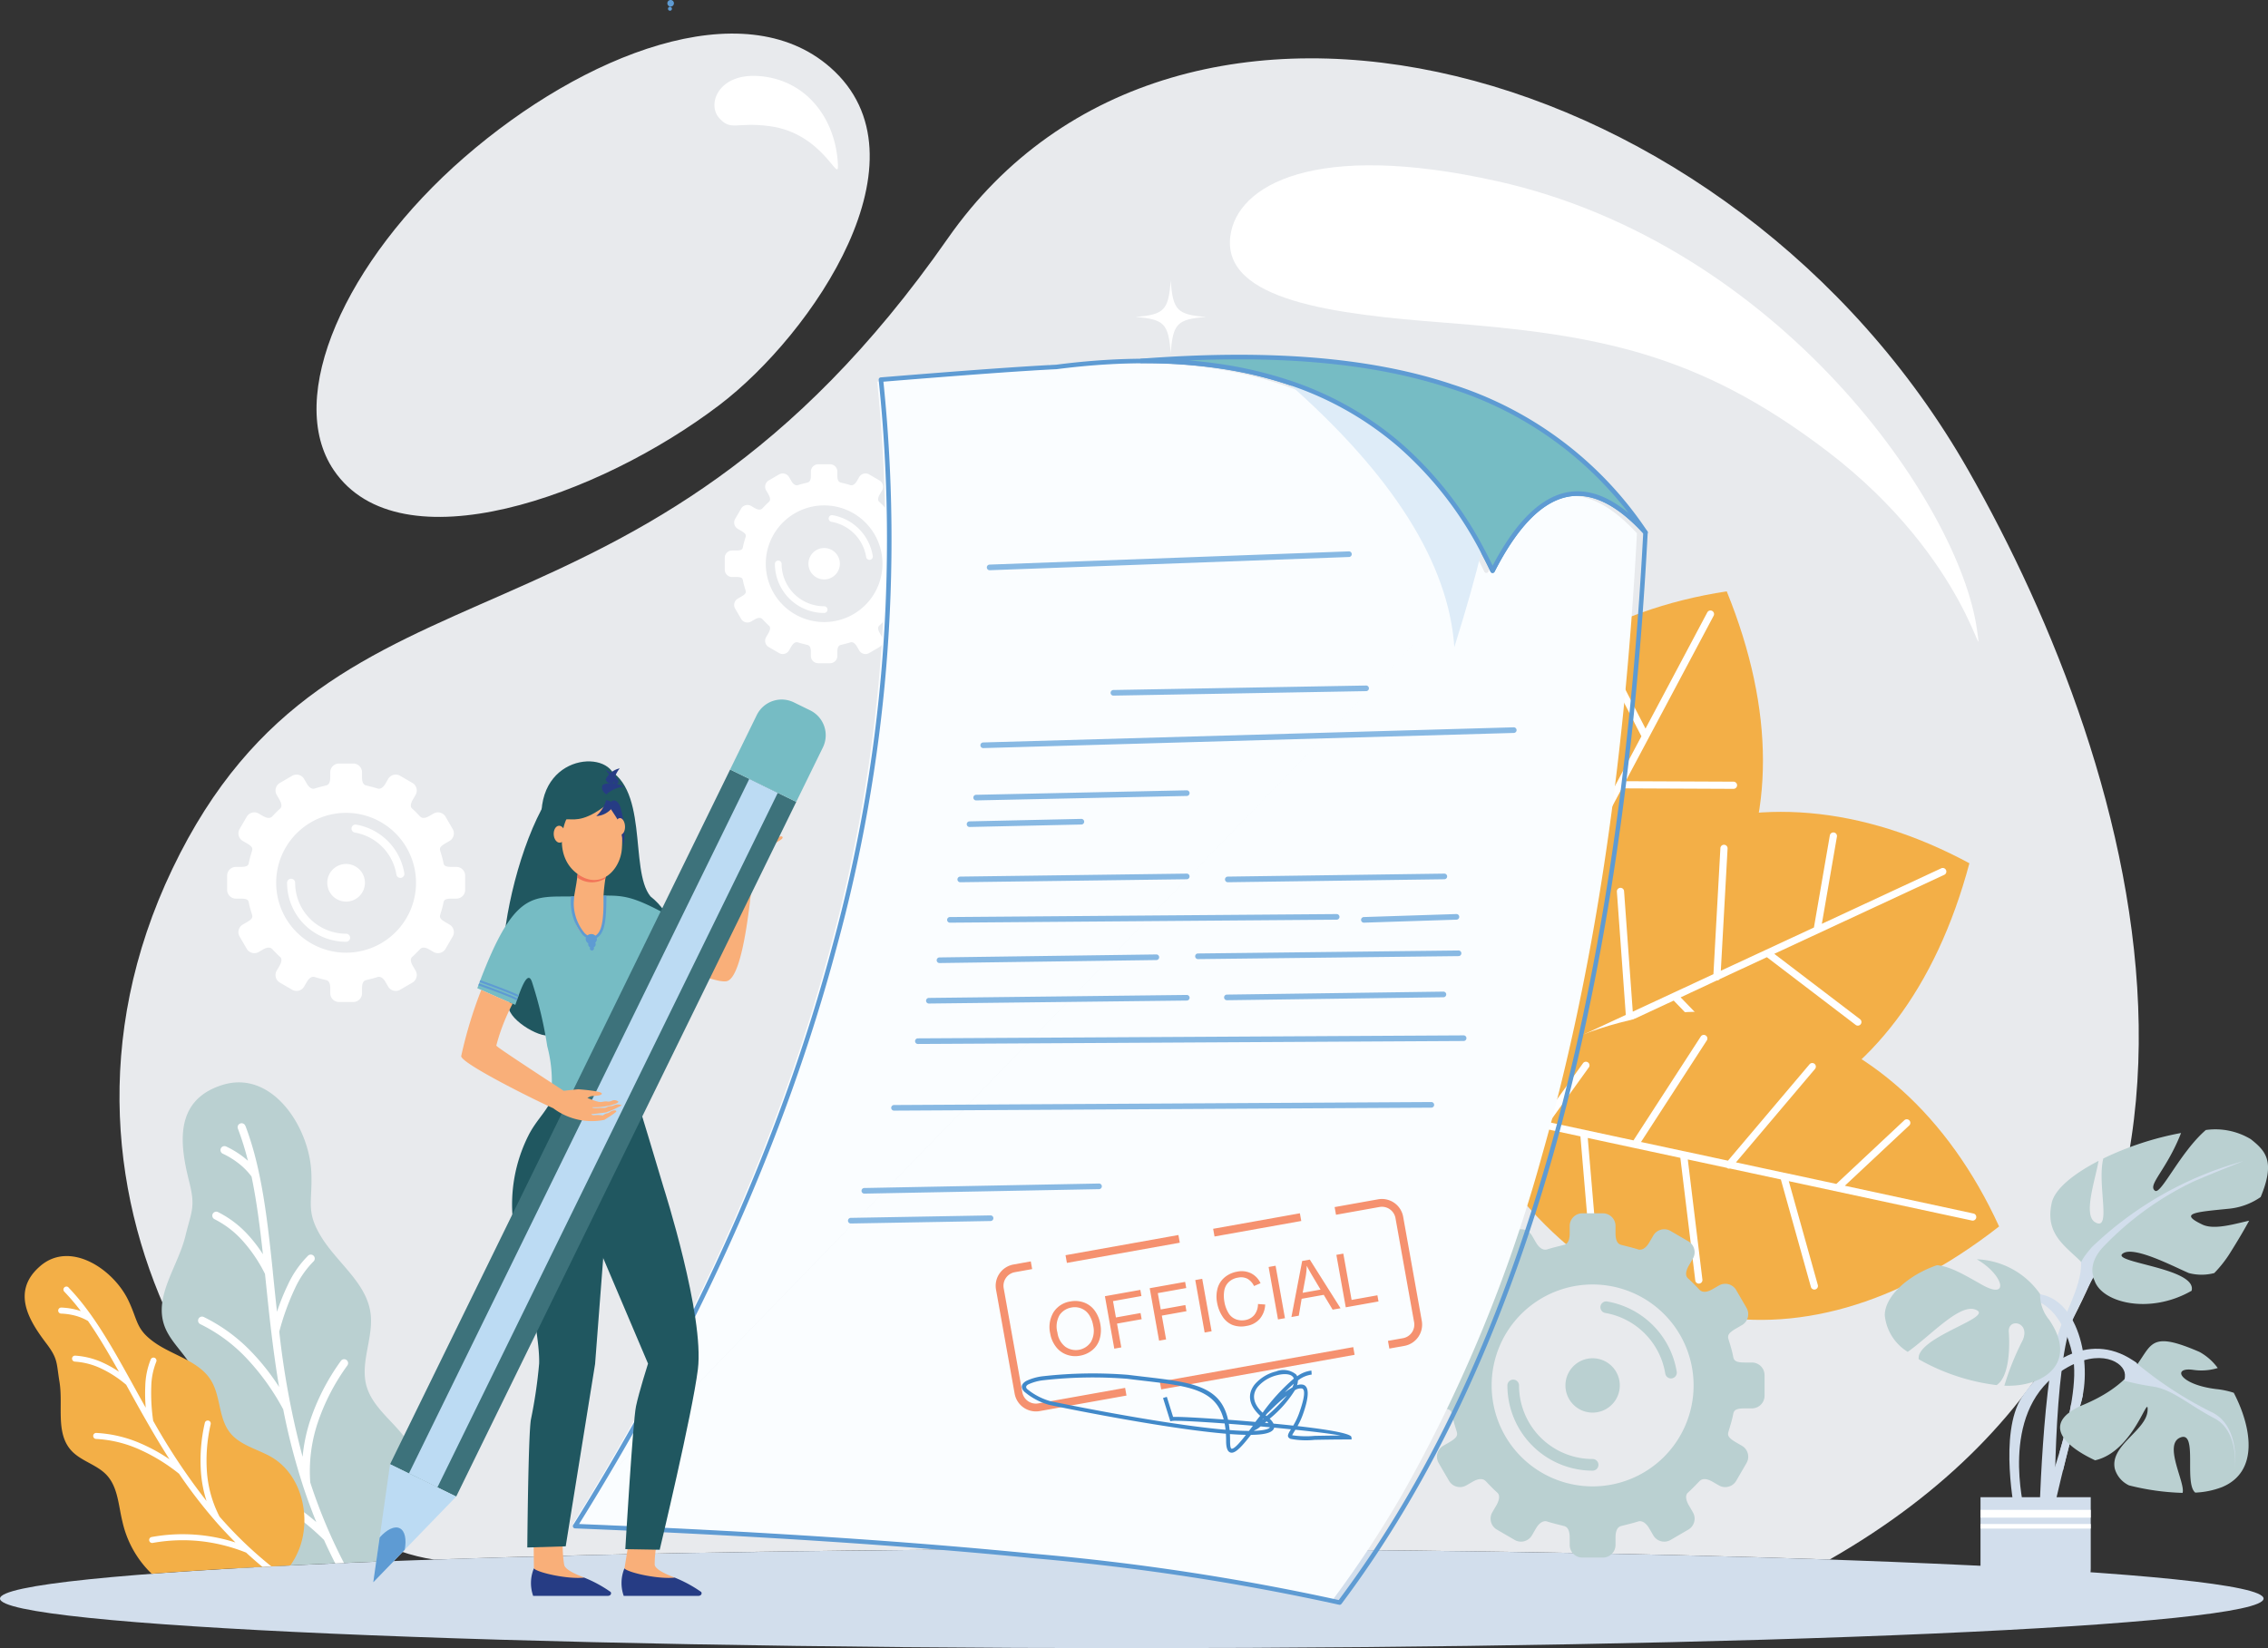 <svg id="Group_53874" data-name="Group 53874" xmlns="http://www.w3.org/2000/svg" width="217.69" height="158.231" viewBox="0 0 217.69 158.231">
  <rect x="0" y="0" width="217.69" height="158.231" fill="#333333" stroke="none"/>
  <g id="Group_53810" data-name="Group 53810">
    <path id="Path_47977" data-name="Path 47977" d="M156.115,162.066c25.268,0,48.522.378,66.976,1.011C268.251,137.264,252.614,86.95,236.4,58.489c-22.567-39.609-75.892-53.846-97.949-22.243-29.938,42.9-58.819,27.928-74.414,60.505s8.089,63.81,25.1,66.326c18.454-.633,41.708-1.011,66.977-1.011M116.544,52.225c-11.559,8.8-30.678,15.615-37.027,6.262-4.743-6.989,1.1-20.1,12.543-30.039s26.757-15.946,35.107-8.632c9.91,8.68-1.722,25.634-10.623,32.409" transform="translate(-47.482 -13.351)" fill="#e8eaed" fill-rule="evenodd"/>
    <path id="Path_47978" data-name="Path 47978" d="M108.632,764.548c60,0,108.632,2.13,108.632,4.757s-48.636,4.758-108.632,4.758S0,771.933,0,769.305s48.636-4.757,108.632-4.757" transform="translate(0 -615.832)" fill="#d2deec" fill-rule="evenodd"/>
    <path id="Path_47979" data-name="Path 47979" d="M427.632,47.53c27.132,6.045,44.4,31,46.089,43.042.694,4.943-.592-6.624-14.433-17.158-12.369-9.413-22-11.158-36.714-12.295-10.4-.8-21.29-2.081-20.516-8.285.611-4.9,8.059-9.207,25.575-5.3M356.688,37.438c4.671.28,7.514,4.115,7.71,8.539.083,1.882-1.394-3.038-6.573-3.722-3.212-.424-3.694.522-4.846-.8s-.058-4.239,3.708-4.013" transform="translate(-283.969 -30.146)" fill="#fff" fill-rule="evenodd"/>
    <path id="Path_47980" data-name="Path 47980" d="M102.93,568.058c-1.239-1.551-2.982-2.832-3.493-4.75-.6-2.263.726-4.646.4-6.965-.414-2.919-3.225-4.812-4.752-7.334-1.494-2.471-.794-3.3-.93-6.186-.205-4.345-3.769-9.831-8.518-8.36-4.822,1.5-4.034,5.978-3.186,9.351.6,2.4.209,2.746-.378,5.153-.71,2.906-3,5.715-2.041,8.549.591,1.753,2.31,2.936,2.931,4.678.705,1.974-.148,4.115-.476,6.186a13.178,13.178,0,0,0,3.467,11.584,12.59,12.59,0,0,0,1.061.9c4.436-.25,9.428-.482,14.9-.689l.04-.043c2.9-3.164,3.763-8.593.979-12.076" transform="translate(-64.276 -430.305)" fill="#bad0d1" fill-rule="evenodd"/>
    <path id="Path_47981" data-name="Path 47981" d="M102.272,554.636a.381.381,0,0,0-.712.272,27.529,27.529,0,0,1,.964,3.09q-.163-.149-.339-.288a8.782,8.782,0,0,0-1.761-1.09.381.381,0,0,0-.325.689,8.035,8.035,0,0,1,1.611,1,6.526,6.526,0,0,1,1.16,1.2c.486,2.325.805,4.826,1.092,7.462a13.521,13.521,0,0,0-1.413-1.846,9.886,9.886,0,0,0-2.89-2.2.38.38,0,1,0-.337.681,9.152,9.152,0,0,1,2.667,2.041,14.258,14.258,0,0,1,2.172,3.21l.075.714c.162,1.571.328,3.183.525,4.829a.4.4,0,0,0,.006.048c.206,1.719.446,3.476.748,5.262a21.9,21.9,0,0,0-2.658-3.371,16.134,16.134,0,0,0-4.574-3.346.381.381,0,0,0-.33.687,15.369,15.369,0,0,1,4.358,3.19,22.849,22.849,0,0,1,3.6,4.993,62.491,62.491,0,0,0,1.859,7.212v0l0,.008h0q.584,1.793,1.317,3.6a21.967,21.967,0,0,0-9.485-4.793.382.382,0,1,0-.173.743,21.4,21.4,0,0,1,5.616,2.148,21.9,21.9,0,0,1,4.778,3.617q.507,1.125,1.084,2.253l.838-.036a50.939,50.939,0,0,1-3.238-7.737,14.689,14.689,0,0,1,.661-5.573,20.429,20.429,0,0,1,2.9-5.659.38.38,0,1,0-.62-.44,21.178,21.178,0,0,0-3,5.87,15.917,15.917,0,0,0-.677,3.339,80.644,80.644,0,0,1-2.24-12.013,24,24,0,0,1,1.5-4.143,8.967,8.967,0,0,1,1.787-2.6.38.38,0,1,0-.522-.553,9.7,9.7,0,0,0-1.952,2.82,21.112,21.112,0,0,0-1.031,2.569c-.112-1.017-.215-2.02-.317-3.006l-.079-.768a.375.375,0,0,0,0-.042c-.543-5.232-1.089-9.994-2.636-14.039" transform="translate(-78.726 -446.554)" fill="#fff" fill-rule="evenodd"/>
    <path id="Path_47982" data-name="Path 47982" d="M35.714,639.157c-1.322-.713-2.916-1.089-3.84-2.274-1.092-1.4-.871-3.451-1.788-4.969-1.153-1.911-3.673-2.4-5.483-3.7-1.773-1.279-1.531-2.065-2.481-4.034-1.43-2.966-5.539-5.731-8.411-3.3-2.915,2.471-1.039,5.359.551,7.456,1.133,1.494.96,1.852,1.264,3.7.366,2.234-.4,4.869,1.111,6.56.932,1.045,2.479,1.36,3.428,2.39,1.076,1.166,1.117,2.91,1.5,4.45a9.919,9.919,0,0,0,2.81,5.014c3.8-.287,8.267-.557,13.309-.8a7.464,7.464,0,0,0,.926-1.792c1.082-3.063.075-7.1-2.9-8.7" transform="translate(-9.815 -499.36)" fill="#f3af47" fill-rule="evenodd"/>
    <path id="Path_47983" data-name="Path 47983" d="M29.72,635.092a.288.288,0,1,0-.415.4,20.863,20.863,0,0,1,1.587,1.867q-.158-.054-.321-.1a6.668,6.668,0,0,0-1.55-.238A.288.288,0,0,0,29,637.6a6.113,6.113,0,0,1,1.416.215,4.951,4.951,0,0,1,1.165.493c1.028,1.475,1.99,3.123,2.971,4.875a10.162,10.162,0,0,0-1.532-.867,7.478,7.478,0,0,0-2.666-.68.287.287,0,1,0-.034.574,6.938,6.938,0,0,1,2.462.631,10.806,10.806,0,0,1,2.464,1.592l.263.476c.578,1.047,1.172,2.12,1.8,3.208a.271.271,0,0,0,.018.031c.653,1.137,1.341,2.29,2.081,3.444a16.614,16.614,0,0,0-2.85-1.56,12.2,12.2,0,0,0-4.177-.975.288.288,0,1,0-.026.576,11.626,11.626,0,0,1,3.98.931,17.309,17.309,0,0,1,3.986,2.411,47.3,47.3,0,0,0,3.432,4.474h0l0,.005h0q.937,1.076,1.984,2.119a16.632,16.632,0,0,0-8.027-.528.289.289,0,1,0,.1.568,16.219,16.219,0,0,1,4.548-.168,16.609,16.609,0,0,1,4.4,1.1q.751.694,1.562,1.366l.859-.045a38.421,38.421,0,0,1-4.973-4.775,11.113,11.113,0,0,1-1.191-4.078,15.45,15.45,0,0,1,.342-4.8.288.288,0,0,0-.563-.122,16.035,16.035,0,0,0-.352,4.978,12.068,12.068,0,0,0,.517,2.527,61.077,61.077,0,0,1-5.12-7.7,18.182,18.182,0,0,1-.183-3.329,6.768,6.768,0,0,1,.476-2.34.288.288,0,1,0-.528-.231,7.354,7.354,0,0,0-.524,2.542,15.935,15.935,0,0,0,.043,2.1q-.569-1.012-1.112-2l-.282-.511c0-.009-.01-.019-.015-.028-1.928-3.485-3.719-6.639-6-9" transform="translate(-23.135 -511.487)" fill="#fff" fill-rule="evenodd"/>
    <path id="Path_47984" data-name="Path 47984" d="M491.992,146.252c-.389,5.337-1.176,6.073-6.263,6.484,5.088.411,5.874,1.148,6.263,6.483.389-5.336,1.176-6.072,6.263-6.483-5.087-.411-5.874-1.147-6.263-6.484m20.681,14.074c-.208,2.849-.628,3.242-3.344,3.461,2.716.22,3.136.613,3.344,3.461.208-2.849.628-3.241,3.344-3.461-2.716-.219-3.136-.612-3.344-3.461M503.616,138.4c-.21,2.885-.636,3.284-3.387,3.506,2.751.222,3.177.62,3.387,3.505.21-2.885.636-3.283,3.387-3.505-2.751-.222-3.177-.621-3.387-3.506" transform="translate(-391.248 -111.478)" fill="#fff" fill-rule="evenodd"/>
    <path id="Path_47985" data-name="Path 47985" d="M398.775,602.208c.315,4.323.952,4.919,5.074,5.252-4.122.334-4.76.929-5.074,5.253-.315-4.323-.953-4.919-5.074-5.253,4.122-.333,4.76-.928,5.074-5.252m-16.754,11.4c.168,2.308.508,2.627,2.709,2.8-2.2.178-2.541.5-2.709,2.8-.168-2.308-.509-2.627-2.709-2.8,2.2-.178,2.541-.5,2.709-2.8m7.337-17.763c.17,2.338.515,2.661,2.744,2.841-2.229.18-2.574.5-2.744,2.84-.17-2.338-.515-2.66-2.744-2.84,2.229-.18,2.574-.5,2.744-2.841" transform="translate(-305.53 -479.945)" fill="#fff" fill-rule="evenodd"/>
    <path id="Path_47986" data-name="Path 47986" d="M801.793,553.6c-.241,3.31-.729,3.767-3.885,4.022,3.156.255,3.644.712,3.885,4.021.241-3.31.729-3.766,3.885-4.021-3.156-.255-3.643-.711-3.885-4.022m12.828,8.73c-.129,1.767-.389,2.01-2.074,2.147,1.685.136,1.945.38,2.074,2.147.129-1.767.39-2.011,2.075-2.147-1.685-.136-1.946-.379-2.075-2.147M809,548.726c-.131,1.79-.395,2.036-2.1,2.175,1.707.138,1.971.385,2.1,2.174.13-1.789.394-2.037,2.1-2.174-1.707-.139-1.971-.385-2.1-2.175" transform="translate(-642.703 -441.991)" fill="#fff" fill-rule="evenodd"/>
    <path id="Path_47987" data-name="Path 47987" d="M732.873,291.865c-23.208,3.563-35.2,22.505-25.275,46.771,24.763-5.6,34.625-23.744,25.275-46.771" transform="translate(-567.136 -235.093)" fill="#f3af47" fill-rule="evenodd"/>
    <path id="Path_47988" data-name="Path 47988" d="M742.26,301.531a.345.345,0,1,1,.609.324l-8.443,15.875,10.351.045a.345.345,0,0,1,0,.69l-10.714-.048-2.345,4.409a.349.349,0,0,1-.147.278l-1.8,3.38,11.46,1.8a.345.345,0,0,1-.107.681l-11.7-1.838-2.107,3.962a.25.25,0,0,1-.021.039l-2.14,4.024,8.41,1.637a.344.344,0,1,1-.132.676l-8.616-1.676-5.663,10.647a.345.345,0,1,1-.609-.324l3.808-7.16-4.217-5.322a.345.345,0,0,1,.54-.429l4.031,5.086L726.59,331l-7.813-8.924a.346.346,0,1,1,.52-.455l7.64,8.727,1.993-3.749.008-.015,2.007-3.773-6.758-10.058a.345.345,0,1,1,.574-.385l6.552,9.752,2.231-4.195.011-.021,2.385-4.484-4.108-7.974a.345.345,0,1,1,.612-.316l3.889,7.55Z" transform="translate(-578.392 -242.731)" fill="#fff" fill-rule="evenodd"/>
    <path id="Path_47989" data-name="Path 47989" d="M771.544,405.634c-20.667-11.145-41.653-3.257-48.359,22.088,23.135,10.457,41.94,1.922,48.359-22.088" transform="translate(-582.515 -322.757)" fill="#f3af47" fill-rule="evenodd"/>
    <path id="Path_47990" data-name="Path 47990" d="M767.4,414.307a.345.345,0,1,1,.291.625l-16.305,7.579,8.232,6.275a.345.345,0,0,1-.419.549l-8.521-6.5-4.528,2.105a.348.348,0,0,1-.285.132L742.4,426.69l8.059,8.344a.345.345,0,1,1-.5.479L741.733,427l-4.069,1.892-.04.018-4.133,1.92,5.724,6.375a.345.345,0,1,1-.513.46l-5.864-6.531L721.9,436.217a.345.345,0,0,1-.291-.626l7.354-3.417-.158-6.788a.345.345,0,0,1,.689-.017l.151,6.488,7.49-3.481-.855-11.831a.345.345,0,1,1,.689-.05l.836,11.568,3.85-1.79.016-.007,3.875-1.8.669-12.1a.345.345,0,1,1,.69.039l-.649,11.731,4.308-2,.022-.011,4.606-2.14,1.528-8.839a.345.345,0,1,1,.68.117l-1.447,8.368Z" transform="translate(-581.086 -330.939)" fill="#fff" fill-rule="evenodd"/>
    <path id="Path_47991" data-name="Path 47991" d="M771.53,519.939c-9.774-21.35-31.274-27.7-51.9-11.522,12.158,22.288,32.308,26.812,51.9,11.522" transform="translate(-579.651 -402.193)" fill="#f3af47" fill-rule="evenodd"/>
    <path id="Path_47992" data-name="Path 47992" d="M767.639,528.011a.345.345,0,0,1-.145.675l-17.578-3.78,2.787,9.969a.345.345,0,1,1-.665.185l-2.884-10.318-4.882-1.05a.344.344,0,0,1-.307-.065l-3.743-.805,1.4,11.515a.345.345,0,1,1-.684.083l-1.431-11.752-4.387-.943-.044-.009-4.456-.958.725,8.536a.344.344,0,1,1-.686.058l-.743-8.746-11.791-2.535a.345.345,0,0,1,.145-.675l7.928,1.7,3.965-5.511a.344.344,0,1,1,.56.4l-3.79,5.268,8.076,1.737,6.448-9.955a.346.346,0,1,1,.58.376l-6.305,9.735,4.151.892.017,0,4.178.9,7.827-9.251a.345.345,0,1,1,.527.446l-7.588,8.97,4.644,1,.024,0,4.966,1.068,6.546-6.131a.345.345,0,0,1,.472.5l-6.2,5.805Z" transform="translate(-578.222 -411.508)" fill="#fff" fill-rule="evenodd"/>
    <path id="Path_47993" data-name="Path 47993" d="M362.844,230.113l-.988.575a.7.7,0,0,0-.253.957l.218.375c.257.442.145.642.065.713-.22.2-.423.41-.628.623-.06.063-.251.276-.753-.016l-.344-.2a.7.7,0,0,0-.957.253l-.574.987a.7.7,0,0,0,.253.958l.341.2c.471.274.459.414.4.614-.082.274-.17.548-.229.832-.053.252-.029.433-.67.433h-.392a.7.7,0,0,0-.7.7v1.142a.7.7,0,0,0,.7.7h.392c.641,0,.617.18.67.433.059.284.147.558.229.832.06.2.072.34-.4.614l-.341.2a.7.7,0,0,0-.253.957l.574.987a.7.7,0,0,0,.957.253l.344-.2c.5-.292.693-.078.753-.015.2.213.408.426.628.623.08.071.192.271-.065.713l-.218.374a.7.7,0,0,0,.253.957l.988.575a.7.7,0,0,0,.957-.253l.217-.373c.261-.449.518-.431.626-.4.315.1.606.166.931.25.119.032.322.118.322.652v.4a.7.7,0,0,0,.7.7h1.142a.7.7,0,0,0,.7-.7v-.4c0-.535.2-.621.322-.652.325-.084.616-.149.931-.25.109-.034.365-.052.626.4l.217.373a.7.7,0,0,0,.957.253l.987-.575a.7.7,0,0,0,.253-.957l-.218-.374c-.257-.442-.145-.642-.065-.713.22-.2.423-.41.627-.623.061-.063.251-.277.753.015l.344.2a.7.7,0,0,0,.957-.253l.575-.987a.7.7,0,0,0-.253-.957l-.342-.2c-.471-.274-.458-.414-.4-.614.082-.274.17-.547.23-.832.053-.252.029-.433.669-.433h.392a.7.7,0,0,0,.7-.7v-1.142a.7.7,0,0,0-.7-.7h-.392c-.64,0-.616-.181-.669-.433-.06-.283-.148-.558-.23-.832-.06-.2-.072-.34.4-.614l.342-.2a.7.7,0,0,0,.253-.958l-.575-.987a.7.7,0,0,0-.957-.253l-.344.2c-.5.292-.693.079-.753.016-.2-.212-.408-.426-.627-.623-.08-.071-.192-.272.065-.713l.218-.375a.7.7,0,0,0-.253-.957l-.987-.575a.7.7,0,0,0-.957.254l-.217.373c-.261.449-.518.431-.626.4-.315-.1-.606-.165-.931-.25-.119-.031-.322-.117-.322-.652v-.4a.7.7,0,0,0-.7-.7H366.6a.7.7,0,0,0-.7.7v.4c0,.535-.2.621-.322.652-.325.085-.616.15-.931.25-.109.035-.365.053-.626-.4l-.217-.373a.7.7,0,0,0-.957-.254m4.325,7.065a1.508,1.508,0,1,1-1.508,1.508,1.508,1.508,0,0,1,1.508-1.508m-4.728,1.508a.323.323,0,0,1,.645,0,4.083,4.083,0,0,0,4.082,4.083.322.322,0,1,1,0,.645,4.727,4.727,0,0,1-4.728-4.728m9.393-.762a.322.322,0,1,1-.635.1,4.086,4.086,0,0,0-3.33-3.362.322.322,0,0,1,.108-.636,4.732,4.732,0,0,1,3.856,3.9m-4.665-4.84a5.6,5.6,0,1,1-5.6,5.6,5.6,5.6,0,0,1,5.6-5.6" transform="translate(-288.067 -184.565)" fill="#fff" fill-rule="evenodd"/>
    <path id="Path_47994" data-name="Path 47994" d="M710.068,600.563l-1.709.993a1.214,1.214,0,0,0-.438,1.656l.377.648c.445.765.251,1.111.113,1.235-.38.34-.733.71-1.086,1.077-.1.108-.434.478-1.3-.027l-.6-.346a1.215,1.215,0,0,0-1.656.438l-.994,1.708a1.214,1.214,0,0,0,.438,1.656l.59.342c.815.474.794.717.69,1.062-.141.474-.294.948-.4,1.439-.092.437-.051.749-1.158.749h-.679a1.213,1.213,0,0,0-1.211,1.211v1.976a1.213,1.213,0,0,0,1.211,1.211h.679c1.108,0,1.066.313,1.158.749.1.491.256.965.4,1.439.1.346.124.588-.69,1.062l-.59.342a1.214,1.214,0,0,0-.438,1.656l.994,1.709a1.215,1.215,0,0,0,1.656.438l.6-.345c.868-.505,1.2-.136,1.3-.028.353.368.706.737,1.086,1.077.138.124.332.47-.113,1.235l-.377.648a1.215,1.215,0,0,0,.438,1.656l1.709.993a1.214,1.214,0,0,0,1.656-.437l.376-.647c.452-.776.9-.746,1.083-.687.545.174,1.048.286,1.611.432.205.053.557.2.557,1.128v.693a1.213,1.213,0,0,0,1.211,1.211h1.976a1.213,1.213,0,0,0,1.211-1.211v-.693c0-.925.352-1.075.557-1.128.563-.146,1.065-.259,1.61-.432.188-.06.632-.09,1.084.687l.376.647a1.214,1.214,0,0,0,1.656.438l1.708-.993a1.215,1.215,0,0,0,.438-1.656l-.377-.648c-.445-.765-.251-1.111-.113-1.235.38-.34.733-.709,1.086-1.077.1-.108.434-.477,1.3.028l.6.345a1.215,1.215,0,0,0,1.656-.438l.993-1.709a1.214,1.214,0,0,0-.438-1.656l-.59-.342c-.814-.474-.793-.716-.69-1.062.142-.473.294-.948.4-1.439.092-.436.05-.749,1.158-.749h.679a1.214,1.214,0,0,0,1.212-1.211V614.4a1.213,1.213,0,0,0-1.212-1.211h-.679c-1.108,0-1.066-.312-1.158-.749-.1-.491-.256-.965-.4-1.439-.1-.345-.124-.588.69-1.062l.59-.342a1.214,1.214,0,0,0,.438-1.656l-.993-1.708a1.215,1.215,0,0,0-1.656-.438l-.6.346c-.868.505-1.2.135-1.3.027-.353-.368-.706-.737-1.086-1.077-.138-.123-.332-.47.113-1.235l.377-.648a1.215,1.215,0,0,0-.438-1.656l-1.708-.993a1.214,1.214,0,0,0-1.656.438l-.376.647c-.452.776-.9.746-1.084.686-.545-.173-1.048-.286-1.61-.432-.205-.054-.557-.2-.557-1.128v-.693a1.213,1.213,0,0,0-1.211-1.211h-1.976a1.213,1.213,0,0,0-1.211,1.211v.693c0,.926-.351,1.074-.557,1.128-.563.146-1.065.259-1.611.432-.187.059-.632.09-1.083-.686l-.376-.647a1.214,1.214,0,0,0-1.656-.438m7.482,12.221a2.609,2.609,0,1,1-2.609,2.61,2.61,2.61,0,0,1,2.609-2.61m-8.179,2.61a.558.558,0,0,1,1.117,0,7.063,7.063,0,0,0,7.063,7.063.558.558,0,1,1,0,1.117,8.18,8.18,0,0,1-8.179-8.18m16.251-1.317a.556.556,0,1,1-1.1.174,7.069,7.069,0,0,0-5.76-5.817.557.557,0,1,1,.188-1.1,8.184,8.184,0,0,1,6.672,6.742m-8.072-8.375a9.692,9.692,0,1,1-9.692,9.692,9.692,9.692,0,0,1,9.692-9.692" transform="translate(-564.686 -482.38)" fill="#bad0d1" fill-rule="evenodd"/>
    <path id="Path_47995" data-name="Path 47995" d="M329.629,0a.315.315,0,1,1-.315.315A.315.315,0,0,1,329.629,0" transform="translate(-265.258)" fill="#5e9bd3" fill-rule="evenodd"/>
    <path id="Path_47996" data-name="Path 47996" d="M329.814,3.35a.189.189,0,1,1-.189.189.189.189,0,0,1,.189-.189" transform="translate(-265.508 -2.698)" fill="#5e9bd3" fill-rule="evenodd"/>
    <path id="Path_47997" data-name="Path 47997" d="M370.175,199.279,284.48,287.8q-.88,1.457-1.787,2.916,25.544,1.043,43.764,2.866a228.544,228.544,0,0,1,29.149,4.43A103.6,103.6,0,0,0,362.33,287.8,142.966,142.966,0,0,0,375.7,255.368q7.322-25.627,9.124-59.771-3.98-4.328-7.5-3.449-3.574.893-6.766,7.137a.216.216,0,0,1-.388-.006q-5.523-11.7-15.921-16.556t-25.731-2.884l-.017,0q-2.352.112-6.571.416-4.115.3-10.031.782a148.1,148.1,0,0,1-4.469,54.225q-6.925,25.972-22.956,52.53" transform="translate(-227.705 -144.397)" fill="#fafdff" fill-rule="evenodd"/>
    <path id="Path_47998" data-name="Path 47998" d="M329.1,178.054q-2.352.112-6.571.417-4.116.3-10.031.782a148.107,148.107,0,0,1-4.468,54.225q-7.306,27.4-24.742,55.446,25.544,1.043,43.764,2.866a228.6,228.6,0,0,1,29.149,4.43q12.792-17.078,20.1-42.639,7.321-25.627,9.124-59.77-3.98-4.328-7.5-3.449-3.574.893-6.766,7.137a.216.216,0,0,1-.387-.006h0q-5.523-11.7-15.921-16.556t-25.731-2.884l-.017,0Zm-6.6-.014q4.194-.3,6.577-.417,15.434-1.993,25.956,2.923,10.364,4.841,15.942,16.37,3.2-6.062,6.845-6.975,3.794-.948,7.982,3.644a.216.216,0,0,1,.056.157q-1.8,34.252-9.144,59.957t-20.252,42.894a.217.217,0,0,1-.222.081,226.972,226.972,0,0,0-29.231-4.454q-18.334-1.834-44.1-2.878a.215.215,0,0,1-.186-.329q17.558-28.159,24.887-55.644a147.649,147.649,0,0,0,4.435-54.279l0-.018a.216.216,0,0,1,.2-.232q6.033-.495,10.255-.8" transform="translate(-227.705 -142.609)" fill="#5e9bd3" fill-rule="evenodd"/>
    <path id="Path_47999" data-name="Path 47999" d="M635.017,188.484q15.24,13.378,16.072,25.465,1.705-5.431,2.649-9.364-6.483-12.081-18.72-16.1" transform="translate(-511.497 -151.821)" fill="#deecf8" fill-rule="evenodd"/>
    <path id="Path_48000" data-name="Path 48000" d="M611.615,193.086c-9.31-13.733-24.529-18.253-48.379-16.466a43.8,43.8,0,0,1,13.962,2.008q12.237,4.022,18.72,16.1.53.986,1.02,2.025,6.474-12.664,14.676-3.669" transform="translate(-453.679 -141.965)" fill="#76bcc4" fill-rule="evenodd"/>
    <path id="Path_48001" data-name="Path 48001" d="M609.115,190.342a34.774,34.774,0,0,0-17.2-12c-6.894-2.275-15.165-3.085-25.036-2.67q1.453.117,2.847.318a38.99,38.99,0,0,1,6.644,1.536,31.609,31.609,0,0,1,10.873,6.077,35.017,35.017,0,0,1,7.972,10.127q.265.493.523,1.007.159.315.315.637,3.2-6.062,6.845-6.974,2.987-.746,6.218,1.942m-17.065-12.41a35.261,35.261,0,0,1,18.839,14.124.216.216,0,0,1-.329.281q-4.014-4.4-7.558-3.515-3.572.892-6.762,7.129a.216.216,0,0,1-.392,0q-.243-.515-.5-1.019t-.518-1a34.568,34.568,0,0,0-7.872-10,31.188,31.188,0,0,0-10.725-6,38.468,38.468,0,0,0-6.571-1.518,49.474,49.474,0,0,0-7.307-.479h0a.216.216,0,0,1-.032-.432c11.953-.9,21.748-.21,29.726,2.423" transform="translate(-452.783 -141.07)" fill="#5e9bd3" fill-rule="evenodd"/>
    <path id="Path_48002" data-name="Path 48002" d="M487.238,273.95a.27.27,0,0,1-.019-.54l34.485-1.27a.27.27,0,0,1,.019.54Z" transform="translate(-392.239 -219.205)" fill="#88b9e3" fill-rule="evenodd"/>
    <path id="Path_48003" data-name="Path 48003" d="M548.388,339.319a.27.27,0,1,1-.008-.539l24.221-.43a.27.27,0,1,1,.009.539Z" transform="translate(-441.498 -272.536)" fill="#88b9e3" fill-rule="evenodd"/>
    <path id="Path_48004" data-name="Path 48004" d="M484.06,360.972a.27.27,0,0,1-.015-.54l50.924-1.454a.27.27,0,1,1,.014.54Z" transform="translate(-389.68 -289.152)" fill="#88b9e3" fill-rule="evenodd"/>
    <path id="Path_48005" data-name="Path 48005" d="M480.649,391.044a.27.27,0,1,1-.011-.539l20.2-.43a.27.27,0,0,1,.01.54Z" transform="translate(-386.934 -314.2)" fill="#88b9e3" fill-rule="evenodd"/>
    <path id="Path_48006" data-name="Path 48006" d="M477.316,404.954a.27.27,0,0,1-.01-.54l10.732-.237a.27.27,0,1,1,.01.54Z" transform="translate(-384.25 -325.559)" fill="#88b9e3" fill-rule="evenodd"/>
    <path id="Path_48007" data-name="Path 48007" d="M472.727,432.015a.27.27,0,1,1-.007-.54l21.74-.287a.27.27,0,0,1,.006.54Z" transform="translate(-380.555 -347.316)" fill="#88b9e3" fill-rule="evenodd"/>
    <path id="Path_48008" data-name="Path 48008" d="M604.753,432.015a.27.27,0,0,1-.006-.54l20.782-.287a.27.27,0,1,1,.006.54Z" transform="translate(-486.9 -347.316)" fill="#88b9e3" fill-rule="evenodd"/>
    <path id="Path_48009" data-name="Path 48009" d="M467.7,451.975a.27.27,0,1,1,0-.539l37.121-.287a.27.27,0,0,1,0,.539Z" transform="translate(-376.506 -363.394)" fill="#88b9e3" fill-rule="evenodd"/>
    <path id="Path_48010" data-name="Path 48010" d="M462.57,471.906a.27.27,0,1,1-.007-.539l20.782-.286a.27.27,0,1,1,.006.539Z" transform="translate(-372.374 -379.449)" fill="#88b9e3" fill-rule="evenodd"/>
    <path id="Path_48011" data-name="Path 48011" d="M457.229,491.895a.27.27,0,0,1,0-.54l24.737-.286a.27.27,0,1,1,0,.539Z" transform="translate(-368.072 -395.549)" fill="#88b9e3" fill-rule="evenodd"/>
    <path id="Path_48012" data-name="Path 48012" d="M451.814,511.851a.27.27,0,1,1,0-.54l52.382-.287a.27.27,0,0,1,0,.54Z" transform="translate(-363.712 -411.623)" fill="#88b9e3" fill-rule="evenodd"/>
    <path id="Path_48013" data-name="Path 48013" d="M671.977,451.974a.27.27,0,1,1-.016-.539l8.854-.287a.27.27,0,1,1,.017.539Z" transform="translate(-541.044 -363.394)" fill="#88b9e3" fill-rule="evenodd"/>
    <path id="Path_48014" data-name="Path 48014" d="M590.017,469.96a.27.27,0,0,1,0-.54l25.01-.287a.27.27,0,0,1,0,.54Z" transform="translate(-475.031 -377.881)" fill="#88b9e3" fill-rule="evenodd"/>
    <path id="Path_48015" data-name="Path 48015" d="M604.308,490.255a.27.27,0,0,1-.006-.54l20.781-.286a.27.27,0,0,1,.006.54Z" transform="translate(-486.542 -394.228)" fill="#88b9e3" fill-rule="evenodd"/>
    <path id="Path_48016" data-name="Path 48016" d="M440.116,544.751a.27.27,0,1,1,0-.539l51.557-.287a.27.27,0,1,1,0,.54Z" transform="translate(-354.289 -438.124)" fill="#88b9e3" fill-rule="evenodd"/>
    <path id="Path_48017" data-name="Path 48017" d="M425.476,585.118a.27.27,0,1,1-.009-.539l22.511-.43a.27.27,0,0,1,.009.54Z" transform="translate(-342.494 -470.524)" fill="#88b9e3" fill-rule="evenodd"/>
    <path id="Path_48018" data-name="Path 48018" d="M418.715,600.653a.27.27,0,0,1-.009-.54l13.416-.237a.27.27,0,1,1,.008.54Z" transform="translate(-337.048 -483.191)" fill="#88b9e3" fill-rule="evenodd"/>
    <path id="Path_48019" data-name="Path 48019" d="M493,598.065l1.667-.3.132.738-1.667.3a1.324,1.324,0,0,0-1.066,1.53l1.789,10a1.324,1.324,0,0,0,1.53,1.065l8.336-1.49.132.738-8.335,1.491a2.074,2.074,0,0,1-2.4-1.672l-1.789-10a2.074,2.074,0,0,1,1.672-2.4m5-.895.132.739,10.836-1.938-.132-.739Zm14.17-2.534,8.325-1.49.132.739-8.325,1.489Zm11.66-2.085,4.178-.747a2.073,2.073,0,0,1,2.4,1.672l1.789,10a2.075,2.075,0,0,1-1.672,2.4l-1.443.258-.132-.739,1.443-.258a1.324,1.324,0,0,0,1.066-1.53l-1.789-10a1.323,1.323,0,0,0-1.53-1.066l-4.178.747Zm1.918,14.183-.132-.739-18.563,3.319.132.739Z" transform="translate(-395.729 -476.664)" fill="#f5916f" fill-rule="evenodd"/>
    <path id="Path_48020" data-name="Path 48020" d="M518,626.412a2.776,2.776,0,0,1,.324-2.081,2.325,2.325,0,0,1,1.611-1.018,2.46,2.46,0,0,1,1.317.107,2.212,2.212,0,0,1,1.019.776,3.057,3.057,0,0,1,.535,1.3,3,3,0,0,1-.065,1.424,2.14,2.14,0,0,1-.712,1.072,2.554,2.554,0,0,1-1.168.529,2.426,2.426,0,0,1-1.333-.117,2.239,2.239,0,0,1-1.016-.785,2.876,2.876,0,0,1-.513-1.2m.692-.111a2.041,2.041,0,0,0,.744,1.344,1.737,1.737,0,0,0,2.465-.446,2.167,2.167,0,0,0,.217-1.585,2.612,2.612,0,0,0-.4-1.034,1.611,1.611,0,0,0-.734-.6,1.672,1.672,0,0,0-.943-.092,1.73,1.73,0,0,0-1.13.7,2.2,2.2,0,0,0-.22,1.71m5.456,1.541-.9-5.036,3.4-.607.106.59-2.729.488.28,1.569,2.364-.423.106.591-2.363.422.409,2.285Zm4.3-.768-.9-5.035,3.4-.608.106.59-2.728.489.28,1.568,2.363-.423.105.591-2.363.423.409,2.286Zm4.373-.782-.9-5.036.668-.119.9,5.036Zm5.112-2.737.7.049a2.272,2.272,0,0,1-.528,1.385,2.1,2.1,0,0,1-1.253.669,2.415,2.415,0,0,1-1.381-.1,2.089,2.089,0,0,1-.946-.82,3.5,3.5,0,0,1-.507-1.3,3.016,3.016,0,0,1,.055-1.425,2.1,2.1,0,0,1,.7-1.043,2.528,2.528,0,0,1,1.165-.521,2.083,2.083,0,0,1,1.338.157,2.028,2.028,0,0,1,.911.952l-.626.271a1.573,1.573,0,0,0-.651-.708,1.369,1.369,0,0,0-.882-.1,1.654,1.654,0,0,0-.919.451,1.491,1.491,0,0,0-.412.844,3.051,3.051,0,0,0,.015,1,3.131,3.131,0,0,0,.386,1.087,1.415,1.415,0,0,0,.708.612,1.643,1.643,0,0,0,.895.084,1.444,1.444,0,0,0,.887-.491,1.682,1.682,0,0,0,.352-1.052m1.921,1.48-.9-5.035.668-.12.9,5.036Zm1.289-.231,1.031-5.381.733-.132,2.95,4.67-.758.135-.856-1.422-2.12.38-.273,1.624Zm1.079-2.326,1.716-.307-.775-1.3q-.351-.594-.549-.987a7.216,7.216,0,0,1-.1,1.019Zm4.136,1.393,3.143-.562-.106-.591-2.476.443-.795-4.445-.668.119Z" transform="translate(-417.193 -498.367)" fill="#f5916f" fill-rule="evenodd"/>
    <path id="Path_48021" data-name="Path 48021" d="M532.055,676.726a2.68,2.68,0,0,0-1.318.567,1.621,1.621,0,0,1-.089.461.95.95,0,0,1,.617-.046c.507.182.608,1-.067,2.882a6.828,6.828,0,0,1-.5,1.081c2.862.325,5.11.7,5.173,1.052l0,.016v.008l.021.209h-.21c-1.452,0-2.523.02-3.334.035a7.826,7.826,0,0,1-2.328-.095c-.391-.187-.251-.443.044-.917-.523-.053-1.063-.106-1.61-.158-.072.368-.567.572-1.372.652h0c-.253.025-.541.038-.857.041-.772,1-1.409,1.712-1.839,1.712-.348,0-.543-.334-.543-1.134,0-.24-.007-.469-.021-.688l-.284-.025c-6.3-.568-16.666-2.734-16.719-2.755a6.359,6.359,0,0,1-2.378-1.282c-.348-.411-.232-.74.21-1a4.978,4.978,0,0,1,1.626-.459,42.752,42.752,0,0,1,8.148-.133c.5.063,1.062.129,1.6.191,4.52.531,7.279.855,8.006,4.121.84.063,1.726.134,2.62.211.129-.178.286-.377.462-.588-1.24-1.137-1.161-2.2-.538-3a3.93,3.93,0,0,1,2.061-1.261,1.913,1.913,0,0,1,1.92.285.776.776,0,0,1,.109.177,2.877,2.877,0,0,1,1.364-.543Zm-1.718.882a10.761,10.761,0,0,0-.865.83,6.6,6.6,0,0,1,.724-.476,2.057,2.057,0,0,0,.141-.354m-2.6,2.908-.1.124.06.047.03.024a15.23,15.23,0,0,0,1.95-1.97,15.756,15.756,0,0,0-1.229,1.071c-.249.239-.492.478-.716.7m-.327.428-.095.125.122-.1Zm-.057-.553a18.582,18.582,0,0,1,2.994-3.276.5.5,0,0,0-.089-.164c-.245-.3-.865-.329-1.531-.157a3.539,3.539,0,0,0-1.854,1.127c-.5.645-.549,1.512.48,2.47m-.8,1.7-.031.041c.188-.007.363-.017.524-.032.56-.055.92-.155,1.01-.311l-.9-.083-.024.02a2.1,2.1,0,0,1-.576.365m-2.167,1.759c.255,0,.743-.544,1.36-1.333-.466-.009-.983-.036-1.538-.077q.017.315.017.658c0,.53.058.752.161.752m1.652-1.711c.115-.15.234-.307.356-.469l.016-.029c-.785-.067-1.563-.129-2.305-.185q.047.287.076.6c.687.053,1.314.083,1.857.083m-2.247-.115c-.022-.21-.051-.408-.088-.6-2.14-.157-3.939-.257-4.715-.257a2.47,2.47,0,0,0-.334.014l-.165.03-.051-.161-.648-2.07.364-.113.6,1.924c.065,0,.141,0,.231,0,.765,0,2.525.1,4.629.25-.754-2.9-3.381-3.212-7.636-3.711-.484-.057-.993-.116-1.6-.193a42.166,42.166,0,0,0-8.045.134,4.661,4.661,0,0,0-1.49.409c-.2.117-.254.256-.111.425a6.117,6.117,0,0,0,2.221,1.172c.051.019,10.35,2.166,16.618,2.731h0Zm4.119-.631a2.216,2.216,0,0,0-.172-.176l-.17.144Zm.117-.427a1.69,1.69,0,0,1,.369.472c.644.061,1.278.125,1.889.193a6.706,6.706,0,0,0,.556-1.163c.582-1.619.592-2.29.3-2.4a.973.973,0,0,0-.7.172,11.034,11.034,0,0,1-2.408,2.721m2.462,1.063-.062.1c-.172.277-.262.422-.241.432a8.925,8.925,0,0,0,2.158.057c.659-.012,1.481-.027,2.472-.033-.861-.163-2.46-.36-4.328-.554" transform="translate(-406.156 -544.759)" fill="#4189c9" fill-rule="evenodd"/>
    <path id="Path_48022" data-name="Path 48022" d="M248.724,399.876c.129.172-.341.541-.142.608.054,1.427,3.472,3.3,4.092,2.67.861-.878-.268-5.6,1.348-6.109,3.28-1.025,5.657,4.23,7.076,3.644,2.889-1.189,5.408-7.374,1.113-10.763-2.092-2.564-.011-10.9-4.674-12.449-6.245-2.7-11.462,18.927-8.812,22.4" transform="translate(-199.775 -303.865)" fill="#205760" fill-rule="evenodd"/>
    <path id="Path_48023" data-name="Path 48023" d="M312.219,563.614a1.735,1.735,0,0,0,1.577.452,1.066,1.066,0,0,1-1.577-.452" transform="translate(-251.488 -453.983)" fill="#f48661" fill-rule="evenodd"/>
    <path id="Path_48024" data-name="Path 48024" d="M310.867,756.349a9.773,9.773,0,0,1,.6-3.42c-.98,0-1.8-.432-2.805-.417-.274,1.6-.7,4.226-.7,4.226l-.046,2.078,6.976.052a16.533,16.533,0,0,1-2.116-1.269c-.152-.1-1.831-.64-1.915-1.25" transform="translate(-248.027 -606.137)" fill="#f9af79" fill-rule="evenodd"/>
    <path id="Path_48025" data-name="Path 48025" d="M306.952,776.72h7.2c.266-.024.332-.241.24-.374a12.457,12.457,0,0,0-2.539-1.377c-1.655.173-4.567-.508-4.829-.891a3.715,3.715,0,0,0-.07,2.642" transform="translate(-247.089 -623.509)" fill="#263c84" fill-rule="evenodd"/>
    <path id="Path_48026" data-name="Path 48026" d="M266.2,756.919a11.885,11.885,0,0,1-.018-3.532c-.981,0-1.914-.182-2.915-.167,0,1.646.034,4.088.034,4.088l-.044,2.078,6.974.052a16.5,16.5,0,0,1-2.114-1.269c-.153-.1-1.832-.64-1.917-1.25" transform="translate(-212.052 -606.708)" fill="#f9af79" fill-rule="evenodd"/>
    <path id="Path_48027" data-name="Path 48027" d="M262.282,776.72h7.2c.266-.024.33-.241.238-.374a12.384,12.384,0,0,0-2.539-1.377c-1.656.173-4.565-.508-4.826-.891a3.708,3.708,0,0,0-.073,2.642" transform="translate(-211.109 -623.509)" fill="#263c84" fill-rule="evenodd"/>
    <path id="Path_48028" data-name="Path 48028" d="M304.447,410.279l2.624-2.767s2.807,1.545,6.081,3.02a52.753,52.753,0,0,0,2.449-6.964c.079-.248-1.72-3.342-1.319-3.419s.926,1.652,1.352,1.477,1.519-4.189,1.775-3.97c.479.41-.577,2.5-.324,2.648s.894-2.313,1.381-2.209-.822,2.243-.679,2.45,1.516-1.8,1.8-1.335c.153.251-1.265,1.746-.973,1.915s1.57-.776,1.721-.47-1.192.623-1.566,1.4-1.052,1.072-1.278,2.532-.841,9.261-2.431,9.887c-1.389.547-10.612-4.19-10.612-4.19" transform="translate(-245.228 -320.298)" fill="#f9af79" fill-rule="evenodd"/>
    <path id="Path_48029" data-name="Path 48029" d="M286.448,539.346l-2.127,1.187L280,547.144l7.733,18.205s-.871,2.737-1.155,4.1c-.3,1.431-1.025,13.712-1.025,13.712l3.3.056s3.134-13.075,3.665-17.319c.644-5.154-3.281-17.427-3.281-17.427-.731-2.5-2.308-7.655-2.308-7.655s-.386-1.256-.477-1.475" transform="translate(-225.533 -434.435)" fill="#205760" fill-rule="evenodd"/>
    <path id="Path_48030" data-name="Path 48030" d="M256.857,526.577a6.22,6.22,0,0,1-.66,3.33c-.536,1.081-1.463,1.93-2.127,3.254a14.728,14.728,0,0,0-1.467,8.359s2.6,9.913,2.494,13.536a46.512,46.512,0,0,1-.789,5.371c-.26,1.438-.348,12.29-.348,12.29l3.686-.111,2.82-17.505,1.194-15.559,2.6-10.481Z" transform="translate(-203.348 -424.15)" fill="#205760" fill-rule="evenodd"/>
    <path id="Path_48031" data-name="Path 48031" d="M251.805,447.777c1.173.544,3.3,1.357,3.3,1.357l1.208-3.825c-6.838-3.891-6.3-3.262-11.431-3.186-4.1.059-5.82-.725-9.35,8.807,0,0,2.688,1.208,3.65,1.6.415-1.179,1.161-3.529,1.6-2.189a38.884,38.884,0,0,1,1.465,6.17,13.033,13.033,0,0,1,.418,4.112,38.126,38.126,0,0,0,4.925.67h.018a16.823,16.823,0,0,0,3.026-.321s.418-8.84.641-9.211a3.546,3.546,0,0,0,.4-3.7c-.159-.349-.117-.389.126-.278" transform="translate(-189.718 -356.058)" fill="#76bcc4" fill-rule="evenodd"/>
    <path id="Path_48032" data-name="Path 48032" d="M283.554,420.652s-.314,2.525-.5,3.4c-.192.917-.482,3.807,1.42,4.276s1.313-3.142,1.345-4.076.57-4.184.57-4.184Z" transform="translate(-227.885 -338.359)" fill="#f9af79" fill-rule="evenodd"/>
    <path id="Path_48033" data-name="Path 48033" d="M284.817,427.358l.057.036a2.381,2.381,0,0,0,2.652.039c.123-.808.231-1.464.231-1.464l-2.838.584s-.042.337-.1.806" transform="translate(-229.416 -343.111)" fill="#f27458" fill-rule="evenodd"/>
    <path id="Path_48034" data-name="Path 48034" d="M279.858,395.39a3.254,3.254,0,0,0-1.9,1.216c-.761,1.028-1.433,4.15.767,5.762s4.11-.362,4.264-2.39-.108-4.764-3.127-4.589" transform="translate(-223.302 -318.474)" fill="#f9af79" fill-rule="evenodd"/>
    <path id="Path_48035" data-name="Path 48035" d="M268.838,384.2c-1.4-1.643-1.469-.785-1.684-3.107-.051-6.4,7.469-6.456,7.1-3.028.627.736.1,1.086-.441,1.555-4.539,3.915-4.631-.8-4.975,4.58" transform="translate(-215.189 -302.705)" fill="#205760" fill-rule="evenodd"/>
    <path id="Path_48036" data-name="Path 48036" d="M299.662,380.661q-.678.062-.762-.4a1.979,1.979,0,0,1,1.347-1.043,2.537,2.537,0,0,0-.585,1.446" transform="translate(-240.76 -305.452)" fill="#263c84" fill-rule="evenodd"/>
    <path id="Path_48037" data-name="Path 48037" d="M299.647,381.327c.3.057.4-.05.325-.325a2.781,2.781,0,0,0-1.222-.991,4.932,4.932,0,0,1,.9,1.316" transform="translate(-240.639 -306.093)" fill="#263c84" fill-rule="evenodd"/>
    <path id="Path_48038" data-name="Path 48038" d="M302.233,399.376a8.379,8.379,0,0,0-.223-3.315c-.332-1.643-1.5-.916-.973-.111,1.029,1.57.747,1.053,1.2,3.427" transform="translate(-242.373 -318.225)" fill="#263c84" fill-rule="evenodd"/>
    <path id="Path_48039" data-name="Path 48039" d="M297.458,387.654q-.617-.492-.314-.95a2.292,2.292,0,0,1,1.964.209,2.936,2.936,0,0,0-1.65.741" transform="translate(-239.265 -311.382)" fill="#263c84" fill-rule="evenodd"/>
    <path id="Path_48040" data-name="Path 48040" d="M295.172,394.961q.7.074.667.622a2.085,2.085,0,0,1-1.608.9,3.15,3.15,0,0,0,.94-1.519" transform="translate(-237 -318.135)" fill="#263c84" fill-rule="evenodd"/>
    <path id="Path_48041" data-name="Path 48041" d="M304.611,404.55c.021.439-.166.805-.42.818s-.478-.332-.5-.771.165-.806.419-.818.477.333.5.771" transform="translate(-244.619 -325.238)" fill="#f9af79" fill-rule="evenodd"/>
    <path id="Path_48042" data-name="Path 48042" d="M274.331,408.335c.028.449-.194.829-.5.849s-.567-.326-.594-.776.193-.829.494-.849.567.326.6.776" transform="translate(-220.089 -328.283)" fill="#f9af79" fill-rule="evenodd"/>
    <path id="Path_48043" data-name="Path 48043" d="M285.121,442.045c0,2.184-.137,3.2-.6,3.776a1.209,1.209,0,0,1-.325.287.439.439,0,0,1,.015.113.459.459,0,0,1-.164.348.3.3,0,0,1,.046.159.323.323,0,0,1-.192.287.166.166,0,0,1,.031.1.2.2,0,0,1-.4,0,.169.169,0,0,1,.031-.1.323.323,0,0,1-.191-.287.292.292,0,0,1,.017-.1.474.474,0,0,1-.253-.41.429.429,0,0,1,.027-.152,1.646,1.646,0,0,1-.318-.252,4.94,4.94,0,0,1-1.115-3.688l.3,0a4.515,4.515,0,0,0,.993,3.511,1.419,1.419,0,0,0,.287.224.583.583,0,0,1,.755.027.966.966,0,0,0,.26-.229c.429-.53.534-1.654.532-3.612Z" transform="translate(-226.917 -356.061)" fill="#5e9bd3" fill-rule="evenodd"/>
    <path id="Path_48044" data-name="Path 48044" d="M334.71,457.425c-.337,1.073-.6,1.915-.812,2.564s-.352,1.092-.429,1.311l-.182-.07c.076-.219.219-.65.426-1.3s.482-1.529.82-2.6Z" transform="translate(-268.458 -368.369)" fill="#5e9bd3" fill-rule="evenodd"/>
    <path id="Path_48045" data-name="Path 48045" d="M236.136,485.378q1.423.508,2.361.874c.618.241,1.056.427,1.334.566l-.065.184c-.272-.136-.726-.331-1.339-.569s-1.392-.527-2.356-.872Z" transform="translate(-190.152 -390.965)" fill="#5e9bd3" fill-rule="evenodd"/>
    <path id="Path_48046" data-name="Path 48046" d="M236.729,483.792q1.423.508,2.361.875c.618.24,1.048.422,1.326.562l-.067.184c-.271-.136-.716-.327-1.329-.566s-1.4-.526-2.361-.871Z" transform="translate(-190.625 -389.688)" fill="#5e9bd3" fill-rule="evenodd"/>
    <path id="Path_48047" data-name="Path 48047" d="M333.013,456.51c-.337,1.073-.6,1.9-.808,2.552s-.372,1.152-.449,1.372l-.184-.073c.077-.218.24-.71.449-1.36s.48-1.516.818-2.591Z" transform="translate(-267.077 -367.633)" fill="#5e9bd3" fill-rule="evenodd"/>
    <rect id="Rectangle_5653" data-name="Rectangle 5653" width="74.254" height="7.067" transform="translate(37.439 140.572) rotate(-63.922)" fill="#3d727b"/>
    <rect id="Rectangle_5654" data-name="Rectangle 5654" width="74.254" height="3.043" transform="matrix(0.44, -0.898, 0.898, 0.44, 39.249, 141.458)" fill="#bcdbf3"/>
    <path id="Path_48048" data-name="Path 48048" d="M192.161,725.79l-7.958,8.222,1.61-11.328Z" transform="translate(-148.374 -582.111)" fill="#bcdbf3" fill-rule="evenodd"/>
    <path id="Path_48049" data-name="Path 48049" d="M360.279,351.98l2.561-5.233a2.661,2.661,0,0,1,3.549-1.217l1.581.774a2.66,2.66,0,0,1,1.217,3.549l-2.561,5.233Z" transform="translate(-290.2 -278.103)" fill="#76bcc4" fill-rule="evenodd"/>
    <path id="Path_48050" data-name="Path 48050" d="M184.815,754.846l-.611,4.3,3.019-3.119c.182-1.01.024-1.815-.483-2.064s-1.24.123-1.925.885" transform="translate(-148.374 -607.243)" fill="#5e9bd3" fill-rule="evenodd"/>
    <path id="Path_48051" data-name="Path 48051" d="M240.244,500.634c.049.006.266-.023.445-.019a3.628,3.628,0,0,1,.462.042,1.239,1.239,0,0,1,.281-.168c.078-.036.2-.049.288-.089s.164-.117.246-.153c.218-.095.418-.117.484,0,.056.1-1.156.835-1.156.835a6.141,6.141,0,0,1-4.9-1.117c-1.484-.649-8.694-4.211-8.839-4.987a41.868,41.868,0,0,1,1.929-6.368c.7.312,2.18.972,3.009,1.319a18.672,18.672,0,0,0-1.564,4.012c.023.069.114.192,4.988,3.383.123.079.249.163.376.246l1.1.717,1.389-.145s2.2.152,2.269.4c.028.115-.155.172-.379.206h-.007l-.1.011h0c-.244.03-.5.034-.56.056a1.528,1.528,0,0,0-.332.162c1.374.561,1.267.362,1.722.333.115-.009.236.025.345.017.183-.017.332-.126.473-.135a.622.622,0,0,1,.416.125c.049.049-.042.12-.217.2a5.941,5.941,0,0,1-2.22.352c-.188.046.157.117.7.06a2.816,2.816,0,0,0,.487-.008c.119-.026.227-.1.344-.131s.217-.026.309-.042c.118-.022.283-.113.377-.123a.906.906,0,0,1,.563.054,9.246,9.246,0,0,1-1.518.686s-1.1.158-1.349.158c0,0-.148.068.14.112" transform="translate(-183.291 -393.568)" fill="#f9af79" fill-rule="evenodd"/>
    <path id="Path_48052" data-name="Path 48052" d="M118.305,378.047l-1.183.688a.84.84,0,0,0-.3,1.146l.261.449c.308.53.174.77.078.855-.264.235-.507.492-.752.746-.072.075-.3.33-.9-.02l-.413-.239a.841.841,0,0,0-1.147.3l-.688,1.183a.842.842,0,0,0,.3,1.147l.409.237c.564.328.549.5.478.736-.1.328-.2.656-.275,1-.064.3-.035.519-.8.519h-.47a.84.84,0,0,0-.839.838V389a.84.84,0,0,0,.839.84h.47c.767,0,.738.216.8.519.072.34.177.668.275,1,.071.239.086.408-.478.736l-.409.238a.84.84,0,0,0-.3,1.146l.688,1.183a.841.841,0,0,0,1.147.3l.413-.239c.6-.349.83-.094.9-.019.245.255.489.511.752.746.1.086.23.325-.078.855l-.261.449a.84.84,0,0,0,.3,1.146l1.183.688a.84.84,0,0,0,1.146-.3l.261-.448c.313-.537.62-.516.751-.475.377.119.725.2,1.115.3.142.037.386.141.386.781v.48a.841.841,0,0,0,.839.839h1.369a.841.841,0,0,0,.839-.839v-.48c0-.64.244-.744.386-.781.389-.1.738-.179,1.115-.3.13-.042.438-.063.75.475l.26.448a.841.841,0,0,0,1.147.3l1.183-.688a.841.841,0,0,0,.3-1.146l-.261-.449c-.308-.53-.174-.769-.079-.855.263-.235.508-.491.753-.746.072-.075.3-.33.9.019l.413.239a.841.841,0,0,0,1.147-.3l.688-1.183a.84.84,0,0,0-.3-1.146l-.409-.238c-.564-.328-.549-.5-.478-.736.1-.328.2-.656.275-1,.064-.3.035-.519.8-.519h.47a.841.841,0,0,0,.839-.84v-1.368a.84.84,0,0,0-.839-.838h-.47c-.767,0-.738-.216-.8-.519-.072-.34-.177-.668-.275-1-.072-.24-.086-.408.478-.736l.409-.237a.841.841,0,0,0,.3-1.147l-.688-1.183a.841.841,0,0,0-1.147-.3l-.413.239c-.6.35-.83.095-.9.02-.245-.255-.489-.511-.753-.746-.1-.085-.23-.325.079-.855l.261-.449a.841.841,0,0,0-.3-1.146l-1.183-.688a.841.841,0,0,0-1.147.3l-.26.448c-.313.538-.621.516-.75.476-.377-.12-.726-.2-1.115-.3-.142-.037-.386-.141-.386-.781v-.48a.841.841,0,0,0-.839-.839H122.8a.841.841,0,0,0-.839.839v.48c0,.64-.244.744-.386.781-.389.1-.738.179-1.115.3-.131.041-.438.062-.751-.476l-.261-.448a.84.84,0,0,0-1.146-.3m5.181,8.464a1.807,1.807,0,1,1-1.807,1.807,1.807,1.807,0,0,1,1.807-1.807m-5.665,1.807a.387.387,0,1,1,.774,0,4.891,4.891,0,0,0,4.891,4.891.387.387,0,0,1,0,.774,5.666,5.666,0,0,1-5.665-5.665m11.254-.913a.385.385,0,0,1-.761.121,4.9,4.9,0,0,0-3.989-4.029.386.386,0,1,1,.13-.761,5.668,5.668,0,0,1,4.62,4.669m-5.59-5.8a6.712,6.712,0,1,1-6.712,6.713,6.712,6.712,0,0,1,6.712-6.713" transform="translate(-90.263 -303.567)" fill="#fff" fill-rule="evenodd"/>
    <path id="Path_48053" data-name="Path 48053" d="M1008.688,608.855c2.488,2.271,1.407,4.544-.432,8.764s-2.164,19.8-2.164,19.8l1.514-.216s-.217-16.013,1.839-20.342,2.922-6.491,4.761-5.085-5.519-2.922-5.519-2.922" transform="translate(-810.393 -490.424)" fill="#d2deec" fill-rule="evenodd"/>
    <path id="Path_48054" data-name="Path 48054" d="M1011.858,564.656c.3-1.347,2.1-2.8,4.5-4.04-.358,1.986-1.5,5.234-.318,5.9,1.6.9.155-3.637.771-6.128a29.624,29.624,0,0,1,7.463-2.448.121.121,0,0,0-.01.027c-1.406,3.571-3.245,4.977-2.488,5.518.568.407,2.424-3.717,4.876-5.831a6.588,6.588,0,0,1,4.315.88c1.423,1.126,2.378,2.125.948,5.556a6.437,6.437,0,0,1-3.107,1.127c-3.245.325-4.762.432-2.488,1.515,1.113.529,2.975-.03,4.489-.372-.489.9-1.094,1.927-1.827,3.092a11.51,11.51,0,0,1-1.521,1.936,4.789,4.789,0,0,1-2.44,0c-1.514-.649-5.409-2.705-6.383-1.839-.953.847,7.214,1.384,6.648,3.537-3.959,2.28-8.489,1.195-9.289-.9-1.077-2.812-5.046-3.474-4.136-7.528" transform="translate(-814.929 -449.167)" fill="#bad0d1" fill-rule="evenodd"/>
    <path id="Path_48055" data-name="Path 48055" d="M1003.769,667.088c-4.33-3.247-8.764-.217-11.037,3.246s-.649,11.252-.649,11.252.867,0,.867-.324-2.381-9.2,3.245-13.2c3.52-2.5,6.058-1.3,6.383-.108s-1.406,3.354-1.406,3.354Z" transform="translate(-798.656 -536.214)" fill="#d2deec" fill-rule="evenodd"/>
    <path id="Path_48056" data-name="Path 48056" d="M1002.51,638.521c4.33,0,5.736,6.708,4.544,10.6s-2.813,11.144-2.813,11.144l-1.082-1.082s4.112-10.17,3.138-14.715-3.353-5.3-3.787-5.3,0-.649,0-.649" transform="translate(-807.353 -514.32)" fill="#d2deec" fill-rule="evenodd"/>
    <path id="Path_48057" data-name="Path 48057" d="M1017.466,689.219a3.16,3.16,0,0,1,1.139-.959,8.146,8.146,0,0,1-.224.929c-.542,1.775-1.172,4.245-1.7,6.409-.045-.276-.122-.7-.234-1.362-.029-.157-.048-.325-.065-.5a41.3,41.3,0,0,0,1.087-4.513" transform="translate(-818.679 -554.384)" fill="#d2deec" fill-rule="evenodd"/>
    <path id="Path_48058" data-name="Path 48058" d="M1018.788,668.092c8.221-3.463,3.89-8.214,11.14-5.076a5.367,5.367,0,0,1,1.755,1.546,5.386,5.386,0,0,1-2.3.185c-2.164-.324-1.406,1.407,2.166,1.839a8.039,8.039,0,0,1,1.672.353c1.7,3.267,2.469,7.566-1.132,9.059a8.128,8.128,0,0,1-2.562.526c-1.11-.882.272-5.992-1.442-5.286-1.643.677.518,4.379.222,5.312a23.625,23.625,0,0,1-5.136-.72,2.548,2.548,0,0,1-1.359-1.563c-.542-2.273,3.028-3.679,3.138-5.627.1-1.79-1.311,3.939-5.039,4.783-3.374-1.576-4.969-3.714-1.124-5.333" transform="translate(-818.817 -533.225)" fill="#bad0d1" fill-rule="evenodd"/>
    <path id="Path_48059" data-name="Path 48059" d="M943.265,629.4c.867-1.839-1.407-2.273-1.3-.866.093,1.247.105,4.276-1.172,5.1a20.068,20.068,0,0,1-7.472-2.481.927.927,0,0,1,.1-.564c.974-1.948,7.25-3.57,5.3-4.219-1.55-.518-4.269,2.534-6.459,4.071a4.66,4.66,0,0,1-2.2-3.515c0-1.8,2.185-3.833,5.01-4.806,1.27.128,2.452.823,4.3,1.868,2.724,1.545,2.094-.953-.482-2.434a7.757,7.757,0,0,1,6.077,3.336,3.789,3.789,0,0,0,.871,2.471c2.8,4.094-.432,6.484-4.3,6.329a25.608,25.608,0,0,1,1.724-4.292" transform="translate(-749.154 -500.656)" fill="#bad0d1" fill-rule="evenodd"/>
    <path id="Path_48060" data-name="Path 48060" d="M1049.133,671.767a36.766,36.766,0,0,0,7.35,4.845c2.887,1.3,2.309,5.53,2.309,5.53s.432-3.654-1.973-4.906-3.99-2.741-5.817-3.029a26.55,26.55,0,0,1-2.839-.577s.578-1.155.241-1.587.728-.277.728-.277" transform="translate(-844.281 -541.077)" fill="#d2deec" fill-rule="evenodd"/>
    <path id="Path_48061" data-name="Path 48061" d="M1042.434,573.171a33.955,33.955,0,0,0-14.476,8.224c-1.058,1.2-1.058,1.539-1.058,1.539l.819,1.539.385-.193s-.626-1.3,1.01-2.98a29.583,29.583,0,0,1,8.609-6.2c2.357-1.01,4.711-1.924,4.711-1.924" transform="translate(-827.154 -461.681)" fill="#d2deec" fill-rule="evenodd"/>
    <path id="Path_48062" data-name="Path 48062" d="M981.113,749.583h2.959a3.809,3.809,0,0,0,3.809-3.809v-6.8H977.3v6.8a3.809,3.809,0,0,0,3.809,3.809" transform="translate(-787.205 -595.236)" fill="#d2deec" fill-rule="evenodd"/>
    <rect id="Rectangle_5655" data-name="Rectangle 5655" width="10.576" height="0.745" transform="translate(190.1 144.956)" fill="#fff"/>
    <rect id="Rectangle_5656" data-name="Rectangle 5656" width="10.576" height="0.438" transform="translate(190.1 146.314)" fill="#fff"/>
  </g>
</svg>
